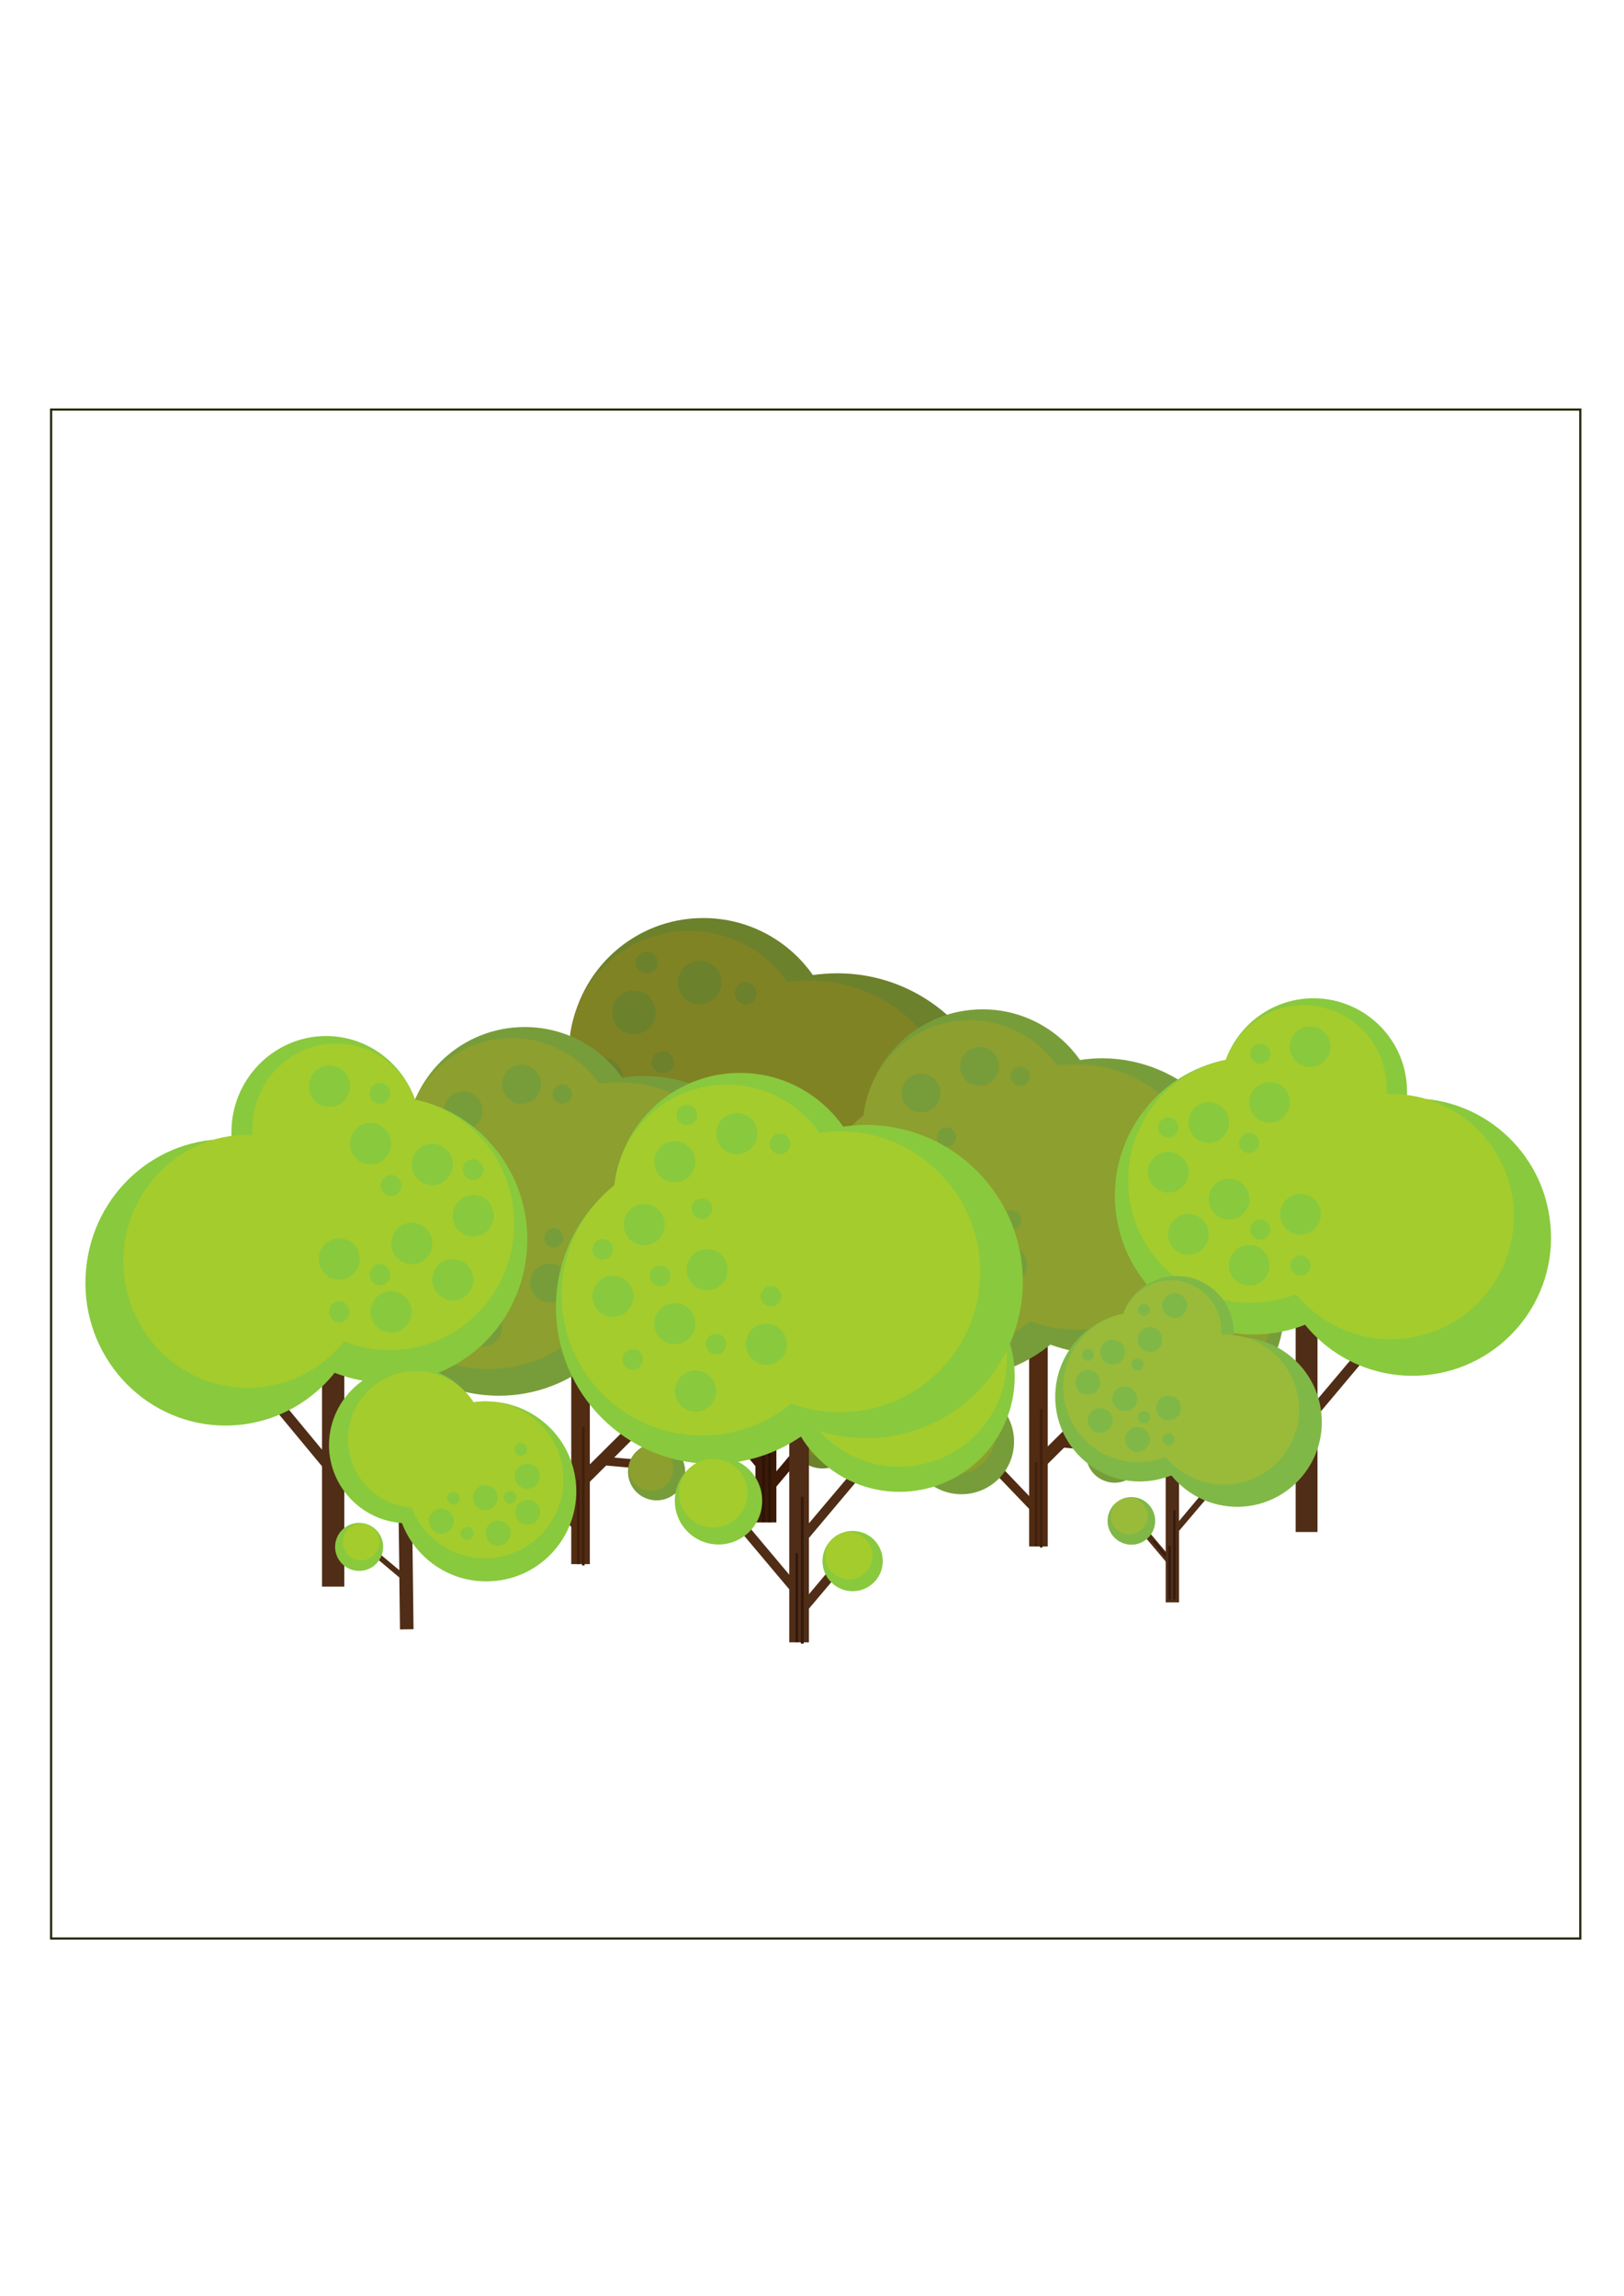 <?xml version="1.0" encoding="utf-8"?>
<!-- Generator: Adobe Illustrator 22.1.0, SVG Export Plug-In . SVG Version: 6.00 Build 0)  -->
<svg version="1.1"
	 id="svg3403" inkscape:version="0.91 r13725" sodipodi:docname="bosque coloridoJPG.svg" xmlns:cc="http://creativecommons.org/ns#" xmlns:dc="http://purl.org/dc/elements/1.1/" xmlns:inkscape="http://www.inkscape.org/namespaces/inkscape" xmlns:rdf="http://www.w3.org/1999/02/22-rdf-syntax-ns#" xmlns:sodipodi="http://sodipodi.sourceforge.net/DTD/sodipodi-0.dtd" xmlns:svg="http://www.w3.org/2000/svg"
	 xmlns="http://www.w3.org/2000/svg" xmlns:xlink="http://www.w3.org/1999/xlink" x="0px" y="0px" viewBox="0 0 743.4 1051.2"
	 style="enable-background:new 0 0 743.4 1051.2;" xml:space="preserve">
<style type="text/css">
	.st0{fill:none;}
	.st1{fill:none;stroke:#222B00;}
	.st2{fill:#3C1A07;}
	.st3{fill:#6C812B;}
	.st4{fill:#808323;}
	.st5{fill:#2D1406;}
	.st6{fill:#512B12;}
	.st7{fill:#779D3A;}
	.st8{fill:#8D9F2E;}
	.st9{fill:#41200B;}
	.st10{fill:#502D16;}
	.st11{fill:#89C93D;}
	.st12{fill:#A4CC2D;}
	.st13{fill:#331A0D;}
	.st14{fill:#80B847;}
	.st15{fill:#9ABB39;}
</style>
<sodipodi:namedview  bordercolor="#666666" borderopacity="1" gridtolerance="10" guidetolerance="10" id="namedview3405" inkscape:current-layer="svg3403" inkscape:cx="267.57727" inkscape:cy="510.18713" inkscape:guide-bbox="true" inkscape:pageopacity="0" inkscape:pageshadow="2" inkscape:window-height="744" inkscape:window-maximized="1" inkscape:window-width="1301" inkscape:window-x="65" inkscape:window-y="24" inkscape:zoom="0.78" objecttolerance="10" pagecolor="#ffffff" showgrid="false" showguides="true">
	<sodipodi:guide  id="guide5185" orientation="1,0" position="33.128,470.606"></sodipodi:guide>
</sodipodi:namedview>
<g id="layer1" inkscape:groupmode="layer" inkscape:label="Layer 1" sodipodi:insensitive="true">
</g>
<g id="layer2" inkscape:groupmode="layer" inkscape:label="Layer 2">
</g>
<path id="path4459" inkscape:connector-curvature="0" class="st0" d="M0,0"/>
<path id="path4461" inkscape:connector-curvature="0" class="st0" d="M0,0"/>
<path id="path4465" inkscape:connector-curvature="0" class="st0" d="M0,0"/>
<path id="path4473" inkscape:connector-curvature="0" class="st0" d="M0,0"/>
<path id="path4479" inkscape:connector-curvature="0" class="st0" d="M0,0"/>
<path id="path5189" inkscape:connector-curvature="0" class="st0" d="M0,0"/>
<path id="path5191" inkscape:connector-curvature="0" class="st0" d="M0,0"/>
<rect id="rect3986" x="23.4" y="187.5" class="st1" width="700" height="700"/>
<g>
	<g>
		<polygon class="st2" points="324.2,638.6 346.7,665.2 346.7,672.3 320.8,641.5 		"/>
		<polygon class="st2" points="373.1,652.6 350.6,679.3 350.6,686.3 376.5,655.5 		"/>
		<polygon class="st2" points="381.3,615.5 355.4,646.3 355.4,697 345.8,697 345.8,592.3 355.4,592.3 355.4,639.2 377.8,612.6 		"/>
		<circle class="st3" cx="399.3" cy="567.8" r="56.1"/>
		<circle class="st4" cx="399.3" cy="559.5" r="52.2"/>
		<path class="st3" d="M459.3,521.7c0,42-34.1,76.1-76.1,76.1c-9.3,0-18.2-1.7-26.4-4.7c-13.2,10.8-29.9,17.2-48.2,17.2
			c-42,0-76.1-34.1-76.1-76.1c0-24,11.1-45.4,28.5-59.3c3.4-30.7,29.4-54.6,60.9-54.6c20.8,0,39.1,10.3,50.2,26.1
			c3.6-0.5,7.4-0.8,11.2-0.8C425.2,445.6,459.3,479.7,459.3,521.7z"/>
		<path class="st4" d="M438.6,517c0,37.7-30.5,68.2-68.2,68.2c-8.3,0-16.3-1.5-23.7-4.2c-11.8,9.7-26.9,15.5-43.2,15.5
			c-37.7,0-68.2-30.5-68.2-68.2c0-21.5,9.9-40.7,25.5-53.2c3-27.5,26.3-48.9,54.7-48.9c18.6,0,35.1,9.2,45,23.4
			c3.2-0.5,6.6-0.7,10-0.7C408.1,448.8,438.6,479.3,438.6,517z"/>
		<ellipse transform="matrix(0.16 -0.987 0.987 0.16 -252.408 735.418)" class="st3" cx="306" cy="516" rx="10" ry="10"/>
		<circle class="st3" cx="290.2" cy="463.5" r="10"/>
		<circle class="st3" cx="320.3" cy="449.8" r="10"/>
		<circle class="st3" cx="275.3" cy="494" r="10"/>
		<circle class="st3" cx="341.3" cy="454.8" r="5"/>
		<circle class="st3" cx="283.1" cy="518.9" r="5"/>
		<circle class="st3" cx="336.9" cy="528.9" r="5"/>
		<circle class="st3" cx="296" cy="440.7" r="5"/>
		<circle class="st3" cx="303.4" cy="486.3" r="5"/>
		<circle class="st3" cx="310.3" cy="552.1" r="5"/>
		<circle class="st3" cx="269.7" cy="559.6" r="5"/>
		<circle class="st3" cx="255.1" cy="506" r="5"/>
		<circle class="st3" cx="290.2" cy="542.1" r="10"/>
		<circle class="st3" cx="260.1" cy="528.9" r="10"/>
		<circle class="st3" cx="334.7" cy="552.1" r="10"/>
		<circle class="st3" cx="300.3" cy="575" r="10"/>
		<rect x="348.8" y="653.7" class="st5" width="1.4" height="43.3"/>
		<rect x="351.5" y="626.4" class="st5" width="1.4" height="70.6"/>
		<circle class="st3" cx="311.4" cy="628.2" r="21.2"/>
		<circle class="st4" cx="308.8" cy="624.5" r="16.6"/>
		<circle class="st3" cx="376.5" cy="657.6" r="14.7"/>
		<circle class="st4" cx="374.8" cy="655" r="11.5"/>
	</g>
	<g>
		<polygon class="st6" points="455.4,668.5 477,691.1 477.4,697.4 452.4,671.3 		"/>
		<polygon class="st6" points="510.8,639.2 475.4,674.4 476.1,665.7 506.8,635.2 		"/>
		<polygon class="st6" points="517.9,661.5 487.1,658.8 481.9,662.3 517.6,665.6 		"/>
		<polygon class="st6" points="479.6,662.8 479.6,708 471.1,708 471.1,614.9 479.6,614.9 479.6,656.6 		"/>
		<circle class="st7" cx="537.8" cy="600.4" r="49.9"/>
		<circle class="st8" cx="538" cy="593" r="46.4"/>
		<path class="st7" d="M571.9,552.2c0,37.3-30.3,67.6-67.6,67.6c-8.3,0-16.1-1.5-23.5-4.2c-11.7,9.6-26.6,15.3-42.9,15.3
			c-37.3,0-67.6-30.3-67.6-67.6c0-21.3,9.8-40.3,25.3-52.7c3-27.3,26.1-48.5,54.2-48.5c18.5,0,34.7,9.2,44.6,23.2
			c3.2-0.5,6.6-0.8,9.9-0.8C541.6,484.5,571.9,514.8,571.9,552.2z"/>
		<path class="st8" d="M553.5,548c0,33.5-27.2,60.7-60.7,60.7c-7.4,0-14.5-1.3-21.1-3.8c-10.5,8.5-23.8,13.7-38.4,13.7
			c-33.5,0-60.7-27.2-60.7-60.7c0-19.1,8.8-36.2,22.7-47.3c2.7-24.5,23.4-43.5,48.6-43.5c16.5,0,31.2,8.2,40,20.8
			c2.9-0.4,5.9-0.6,8.9-0.6C526.4,487.3,553.5,514.5,553.5,548z"/>
		
			<ellipse transform="matrix(0.316 -0.949 0.949 0.316 -221.1 787.324)" class="st7" cx="435.6" cy="547" rx="8.9" ry="8.9"/>
		<circle class="st7" cx="421.6" cy="500.4" r="8.9"/>
		<circle class="st7" cx="448.4" cy="488.2" r="8.9"/>
		<circle class="st7" cx="408.4" cy="527.5" r="8.9"/>
		<circle class="st7" cx="467" cy="492.7" r="4.4"/>
		<circle class="st7" cx="415.3" cy="549.6" r="4.4"/>
		<circle class="st7" cx="463.1" cy="558.5" r="4.4"/>
		<circle class="st8" cx="426.7" cy="480.1" r="4.4"/>
		<circle class="st7" cx="433.3" cy="520.6" r="4.4"/>
		<circle class="st7" cx="439.5" cy="579.2" r="4.4"/>
		<circle class="st7" cx="403.4" cy="585.8" r="4.4"/>
		<circle class="st7" cx="390.5" cy="538.2" r="4.4"/>
		<circle class="st7" cx="421.6" cy="570.3" r="8.9"/>
		<circle class="st7" cx="394.9" cy="558.5" r="8.9"/>
		<circle class="st7" cx="461.2" cy="579.2" r="8.9"/>
		<circle class="st7" cx="430.6" cy="599.4" r="8.9"/>
		<rect x="473.7" y="669.5" class="st9" width="1.2" height="38.5"/>
		<rect x="476" y="645.1" class="st9" width="1.2" height="63.4"/>
		<circle class="st7" cx="440.1" cy="660" r="24.1"/>
		<circle class="st8" cx="436.9" cy="656.1" r="18.9"/>
		
			<ellipse transform="matrix(0.888 -0.46 0.46 0.888 -249.01 309.36)" class="st7" cx="510.2" cy="665.6" rx="13.1" ry="13.1"/>
		
			<ellipse transform="matrix(0.888 -0.46 0.46 0.888 -248.594 308.055)" class="st8" cx="507.7" cy="664.1" rx="10.2" ry="10.2"/>
	</g>
	<g>
		<polygon class="st6" points="245.8,676.7 267.4,699.2 267.8,705.6 242.8,679.5 		"/>
		<polygon class="st6" points="301.2,647.3 265.8,682.6 266.5,673.9 297.2,643.4 		"/>
		<polygon class="st6" points="308.3,669.7 277.5,667 272.3,670.5 308,673.7 		"/>
		<polygon class="st6" points="270,671 270,716.1 261.5,716.1 261.5,623.1 270,623.1 270,664.8 		"/>
		<circle class="st7" cx="328.2" cy="608.6" r="49.9"/>
		<circle class="st8" cx="328.4" cy="601.2" r="46.4"/>
		<path class="st7" d="M362.3,560.3c0,37.3-30.3,67.6-67.6,67.6c-8.3,0-16.1-1.5-23.5-4.2c-11.7,9.6-26.6,15.3-42.9,15.3
			c-37.3,0-67.6-30.3-67.6-67.6c0-21.3,9.8-40.3,25.3-52.7c3-27.3,26.1-48.5,54.2-48.5c18.5,0,34.7,9.2,44.6,23.2
			c3.2-0.5,6.6-0.8,9.9-0.8C332,492.7,362.3,523,362.3,560.3z"/>
		<path class="st8" d="M343.9,556.2c0,33.5-27.2,60.7-60.7,60.7c-7.4,0-14.5-1.3-21.1-3.8c-10.5,8.5-23.8,13.7-38.4,13.7
			c-33.5,0-60.7-27.2-60.7-60.7c0-19.1,8.8-36.2,22.7-47.3c2.7-24.5,23.4-43.5,48.6-43.5c16.5,0,31.2,8.2,40,20.8
			c2.9-0.4,5.9-0.6,8.9-0.6C316.8,495.4,343.9,522.7,343.9,556.2z"/>
		
			<ellipse transform="matrix(0.316 -0.949 0.949 0.316 -372.176 594.072)" class="st7" cx="226" cy="555.2" rx="8.9" ry="8.9"/>
		<circle class="st7" cx="212" cy="508.6" r="8.9"/>
		<circle class="st7" cx="238.8" cy="496.4" r="8.9"/>
		<circle class="st7" cx="198.8" cy="535.7" r="8.9"/>
		<circle class="st7" cx="257.4" cy="500.9" r="4.4"/>
		<circle class="st7" cx="205.6" cy="557.8" r="4.4"/>
		<circle class="st7" cx="253.5" cy="566.7" r="4.4"/>
		<circle class="st8" cx="217.1" cy="488.3" r="4.4"/>
		<circle class="st7" cx="223.7" cy="528.8" r="4.4"/>
		<circle class="st7" cx="229.9" cy="587.4" r="4.4"/>
		<circle class="st7" cx="193.7" cy="594" r="4.4"/>
		<circle class="st7" cx="180.9" cy="546.3" r="4.4"/>
		<circle class="st7" cx="212" cy="578.5" r="8.9"/>
		<circle class="st7" cx="185.3" cy="566.7" r="8.9"/>
		<circle class="st7" cx="251.6" cy="587.4" r="8.9"/>
		<circle class="st7" cx="221" cy="607.6" r="8.9"/>
		<rect x="264.1" y="677.6" class="st9" width="1.2" height="38.5"/>
		<rect x="266.4" y="653.3" class="st9" width="1.2" height="63.4"/>
		<circle class="st7" cx="230.5" cy="668.2" r="24.1"/>
		<circle class="st8" cx="227.3" cy="664.2" r="18.9"/>
		
			<ellipse transform="matrix(0.888 -0.46 0.46 0.888 -276.275 213.842)" class="st7" cx="300.6" cy="673.7" rx="13.1" ry="13.1"/>
		
			<ellipse transform="matrix(0.888 -0.46 0.46 0.888 -275.858 212.537)" class="st8" cx="298.1" cy="672.2" rx="10.2" ry="10.2"/>
	</g>
	<g>
		<polygon class="st10" points="630.3,615.6 603.1,648 603.1,701.4 593.1,701.4 593.1,591.2 603.1,591.2 603.1,640.6 626.7,612.6 		
			"/>
		<path class="st11" d="M652.4,629.6c-21.9,2-42.2-7.3-55-23.1c-5.5,2.2-11.5,3.6-17.7,4.2c-35,3.2-65.9-22.5-69.1-57.5
			c-3-32.5,19.2-61.7,50.5-68c5.5-15.1,19.3-26.4,36.3-28c23.5-2.1,44.4,15.2,46.5,38.7c0.2,2.4,0.2,4.7,0.1,7
			c33.5-1.4,62.6,23.9,65.7,57.7C713.1,595.5,687.3,626.4,652.4,629.6z"/>
		<path class="st12" d="M641.8,612.9c-19.3,1.8-37.2-6.5-48.6-20.4c-4.9,1.9-10.1,3.2-15.6,3.7c-30.9,2.8-58.3-19.9-61-50.8
			c-2.6-28.8,16.9-54.5,44.7-60.2c4.8-13.3,17-23.4,32.1-24.8c20.8-1.9,39.2,13.4,41.2,34.3c0.2,2.1,0.2,4.1,0.1,6.2
			c29.7-1.2,55.3,21.1,58.1,51C695.4,582.8,672.7,610.1,641.8,612.9z"/>
		<circle class="st11" cx="562.6" cy="549" r="9.3"/>
		<circle class="st11" cx="534.8" cy="536.7" r="9.3"/>
		<circle class="st11" cx="553.3" cy="513.9" r="9.3"/>
		
			<ellipse transform="matrix(0.16 -0.987 0.987 0.16 -91.564 1051.141)" class="st11" cx="572" cy="579.4" rx="9.3" ry="9.3"/>
		<circle class="st11" cx="595.3" cy="555.9" r="9.3"/>
		<circle class="st11" cx="599.7" cy="479.2" r="9.3"/>
		<circle class="st11" cx="581.2" cy="504.7" r="9.3"/>
		<circle class="st11" cx="544" cy="565.1" r="9.3"/>
		<circle class="st11" cx="534.8" cy="516.2" r="4.6"/>
		<circle class="st11" cx="576.9" cy="482.4" r="4.6"/>
		
			<ellipse transform="matrix(0.16 -0.987 0.987 0.16 -36.243 1004.074)" class="st11" cx="572" cy="523.3" rx="4.6" ry="4.6"/>
		<circle class="st11" cx="576.9" cy="562.9" r="4.6"/>
		<circle class="st11" cx="595.3" cy="579.4" r="4.6"/>
	</g>
	<g>
		<polygon class="st10" points="123.5,634.8 147.4,663.7 147.4,612.8 157.6,612.8 157.6,726.4 147.4,726.4 147.4,671.3 119.8,638 		
			"/>
		<path class="st11" d="M39.4,581.1c3.2-34.9,32.6-60.9,66.6-59.5c-0.1-2.3-0.1-4.8,0.1-7.2c2.2-24.2,23.3-42.1,47.1-39.9
			c17.2,1.6,31.2,13.3,36.8,28.9c31.7,6.5,54.2,36.6,51.1,70.1c-3.2,36.1-34.6,62.6-70,59.3c-6.3-0.6-12.3-2.1-17.9-4.3
			c-13.1,16.3-33.6,25.9-55.8,23.9C62.1,649.1,36,617.2,39.4,581.1z"/>
		<path class="st12" d="M56.7,572.2c2.8-30.8,28.8-53.8,58.9-52.6c-0.1-2.1-0.1-4.3,0.1-6.4c1.9-21.5,20.6-37.3,41.7-35.3
			c15.3,1.5,27.6,11.8,32.5,25.6c28.1,5.8,47.9,32.3,45.2,62c-2.8,31.8-30.5,55.3-61.8,52.4c-5.6-0.5-10.8-1.8-15.8-3.8
			c-11.5,14.4-29.7,22.9-49.3,21.1C76.9,632.2,53.9,604.1,56.7,572.2z"/>
		<ellipse class="st11" cx="188.5" cy="569.3" rx="9.4" ry="9.5"/>
		<ellipse class="st11" cx="216.6" cy="556.6" rx="9.4" ry="9.5"/>
		<ellipse class="st11" cx="197.9" cy="533.1" rx="9.4" ry="9.5"/>
		<ellipse class="st11" cx="179" cy="600.6" rx="9.4" ry="9.5"/>
		<ellipse class="st11" cx="155.3" cy="576.4" rx="9.4" ry="9.5"/>
		<ellipse class="st11" cx="150.8" cy="497.3" rx="9.4" ry="9.5"/>
		<ellipse class="st11" cx="169.6" cy="523.6" rx="9.4" ry="9.5"/>
		<ellipse class="st11" cx="207.3" cy="585.9" rx="9.4" ry="9.5"/>
		<ellipse class="st11" cx="216.6" cy="535.5" rx="4.7" ry="4.8"/>
		<ellipse class="st11" cx="173.9" cy="500.6" rx="4.7" ry="4.8"/>
		<ellipse class="st11" cx="179" cy="542.8" rx="4.7" ry="4.8"/>
		<ellipse class="st11" cx="173.9" cy="583.6" rx="4.7" ry="4.8"/>
		<ellipse class="st11" cx="155.3" cy="600.6" rx="4.7" ry="4.8"/>
	</g>
	<g>
		<polygon class="st10" points="341,696.8 362.1,721.9 362.1,728.6 337.7,699.6 		"/>
		<polygon class="st10" points="387,710 365.8,735.2 365.8,741.8 390.3,712.8 		"/>
		<polygon class="st10" points="394.7,675.1 370.3,704.1 370.3,751.9 361.3,751.9 361.3,653.2 370.3,653.2 370.3,697.4 391.5,672.3 
					"/>
		<circle class="st11" cx="411.7" cy="630.2" r="52.8"/>
		<circle class="st12" cx="411.7" cy="622.3" r="49.2"/>
		<path class="st11" d="M468.2,586.7c0,39.6-32.1,71.7-71.7,71.7c-8.8,0-17.1-1.6-24.9-4.4c-12.4,10.1-28.2,16.2-45.4,16.2
			c-39.6,0-71.7-32.1-71.7-71.7c0-22.6,10.4-42.8,26.8-55.9c3.2-28.9,27.7-51.4,57.4-51.4c19.6,0,36.8,9.7,47.3,24.6
			c3.4-0.5,7-0.8,10.5-0.8C436.1,515.1,468.2,547.2,468.2,586.7z"/>
		<path class="st12" d="M448.7,582.3c0,35.5-28.8,64.3-64.3,64.3c-7.8,0-15.4-1.4-22.3-4c-11.1,9.1-25.3,14.6-40.7,14.6
			c-35.5,0-64.3-28.8-64.3-64.3c0-20.3,9.4-38.3,24.1-50.2c2.8-25.9,24.8-46.1,51.5-46.1c17.5,0,33.1,8.7,42.4,22
			c3-0.4,6.2-0.7,9.4-0.7C420,518,448.7,546.8,448.7,582.3z"/>
		
			<ellipse transform="matrix(0.16 -0.987 0.987 0.16 -301.947 807.863)" class="st11" cx="323.8" cy="581.4" rx="9.4" ry="9.4"/>
		<circle class="st11" cx="308.9" cy="531.9" r="9.4"/>
		<circle class="st11" cx="337.3" cy="519" r="9.4"/>
		<circle class="st11" cx="294.9" cy="560.7" r="9.4"/>
		<circle class="st11" cx="357.1" cy="523.7" r="4.7"/>
		<circle class="st11" cx="302.2" cy="584.1" r="4.7"/>
		<circle class="st11" cx="352.9" cy="593.5" r="4.7"/>
		<circle class="st11" cx="314.4" cy="510.4" r="4.7"/>
		<circle class="st11" cx="321.3" cy="553.4" r="4.7"/>
		<circle class="st11" cx="327.8" cy="615.4" r="4.7"/>
		<circle class="st11" cx="289.6" cy="622.4" r="4.7"/>
		<circle class="st11" cx="275.9" cy="572" r="4.7"/>
		<circle class="st11" cx="308.9" cy="606" r="9.4"/>
		<circle class="st11" cx="280.6" cy="593.5" r="9.4"/>
		<circle class="st11" cx="350.8" cy="615.4" r="9.4"/>
		<circle class="st11" cx="318.4" cy="636.9" r="9.4"/>
		<rect x="364.1" y="711" class="st13" width="1.3" height="40.8"/>
		<rect x="366.6" y="685.3" class="st13" width="1.3" height="67.2"/>
		<circle class="st11" cx="328.9" cy="687.1" r="20"/>
		<circle class="st12" cx="326.5" cy="683.6" r="15.7"/>
		<circle class="st11" cx="390.3" cy="714.7" r="13.8"/>
		<circle class="st12" cx="388.6" cy="712.3" r="10.8"/>
	</g>
	<g>
		<polygon class="st10" points="168.1,706.6 182.8,718.9 182.5,697 188.7,696.9 189.3,745.9 183.1,746 182.8,722.2 165.9,708 		"/>
		<circle class="st11" cx="164.4" cy="708.2" r="11"/>
		<circle class="st12" cx="165.3" cy="706" r="8.4"/>
		<path class="st11" d="M186.2,625.6c12.8-0.1,24.1,6.4,30.5,16.4c1.8-0.3,3.7-0.4,5.5-0.4c22.8-0.2,41.4,18,41.6,40.8
			c0.2,22.8-18,41.4-40.8,41.6c-17.8,0.2-33.1-11-39-26.7c-18.5-1.3-33.2-16.6-33.4-35.4C150.5,642.1,166.4,625.8,186.2,625.6z"/>
		<g>
			<g>
				<path class="st12" d="M190.2,627.7c11.1-0.1,20.9,5.6,26.6,14.3c1.6-0.2,3.2-0.4,4.8-0.4c19.8-0.2,36.1,15.7,36.3,35.5
					c0.2,19.8-15.7,36.1-35.5,36.3c-15.5,0.2-28.8-9.5-34-23.2c-16.1-1.1-28.9-14.4-29.1-30.8C159.1,642,172.9,627.9,190.2,627.7z"
					/>
			</g>
			<circle class="st11" cx="222.1" cy="685.7" r="5.7"/>
			<circle class="st11" cx="241.4" cy="675.9" r="5.7"/>
			<circle class="st11" cx="241.6" cy="692.3" r="5.7"/>
			<circle class="st11" cx="202" cy="696.4" r="5.7"/>
			<circle class="st11" cx="228" cy="701.9" r="5.7"/>
			<circle class="st11" cx="233.5" cy="685.6" r="2.9"/>
			<circle class="st11" cx="213.8" cy="702" r="2.9"/>
			<circle class="st11" cx="207.5" cy="685.9" r="2.9"/>
			<circle class="st11" cx="238.4" cy="663.5" r="2.9"/>
		</g>
	</g>
	<g>
		<polygon class="st10" points="556.4,681.2 539.7,700.9 539.7,733.6 533.6,733.6 533.6,666.2 539.7,666.2 539.7,696.4 554.1,679.2 
					"/>
		<polygon class="st10" points="518.7,697.2 535.4,717 535.4,712.5 520.9,695.4 		"/>
		<circle class="st14" cx="517.9" cy="696.3" r="10.9"/>
		<circle class="st15" cx="516.9" cy="694.1" r="8.4"/>
		<path class="st14" d="M569.9,689.7c-13.4,1.2-25.8-4.5-33.7-14.2c-3.4,1.3-7,2.2-10.8,2.6c-21.4,2-40.3-13.8-42.2-35.1
			c-1.8-19.9,11.7-37.7,30.9-41.6c3.4-9.2,11.8-16.2,22.2-17.1c14.4-1.3,27.1,9.3,28.4,23.6c0.1,1.4,0.1,2.9,0,4.3
			c20.5-0.8,38.3,14.6,40.2,35.3C606.9,668.8,591.2,687.7,569.9,689.7z"/>
		<path class="st15" d="M563.4,679.5c-11.8,1.1-22.8-4-29.7-12.5c-3,1.2-6.2,2-9.5,2.3c-18.9,1.7-35.6-12.2-37.3-31
			c-1.6-17.6,10.4-33.4,27.3-36.8c3-8.1,10.4-14.3,19.6-15.2c12.7-1.2,24,8.2,25.2,20.9c0.1,1.3,0.1,2.5,0,3.8
			c18.2-0.7,33.8,12.9,35.5,31.2C596.2,661,582.3,677.8,563.4,679.5z"/>
		<circle class="st14" cx="514.9" cy="640.4" r="5.7"/>
		<circle class="st14" cx="498" cy="632.9" r="5.7"/>
		<ellipse class="st14" cx="509.3" cy="619" rx="5.7" ry="5.7"/>
		<circle class="st14" cx="520.7" cy="659" r="5.7"/>
		<circle class="st14" cx="534.9" cy="644.6" r="5.7"/>
		<circle class="st14" cx="537.7" cy="597.7" r="5.7"/>
		<circle class="st14" cx="526.4" cy="613.3" r="5.7"/>
		<circle class="st14" cx="503.6" cy="650.3" r="5.7"/>
		<circle class="st14" cx="498" cy="620.3" r="2.8"/>
		<circle class="st14" cx="523.7" cy="599.7" r="2.8"/>
		<circle class="st14" cx="520.7" cy="624.7" r="2.8"/>
		<circle class="st14" cx="523.7" cy="648.9" r="2.8"/>
		<circle class="st14" cx="534.9" cy="659" r="2.8"/>
		<rect x="534.9" y="707.8" class="st13" width="1" height="24.5"/>
		<rect x="537.1" y="691.4" class="st13" width="1" height="40.9"/>
		<g>
			<polygon class="st13" points="528.2,705.2 527.6,705.7 533.6,712.8 533.6,711.5 			"/>
		</g>
	</g>
</g>
</svg>
